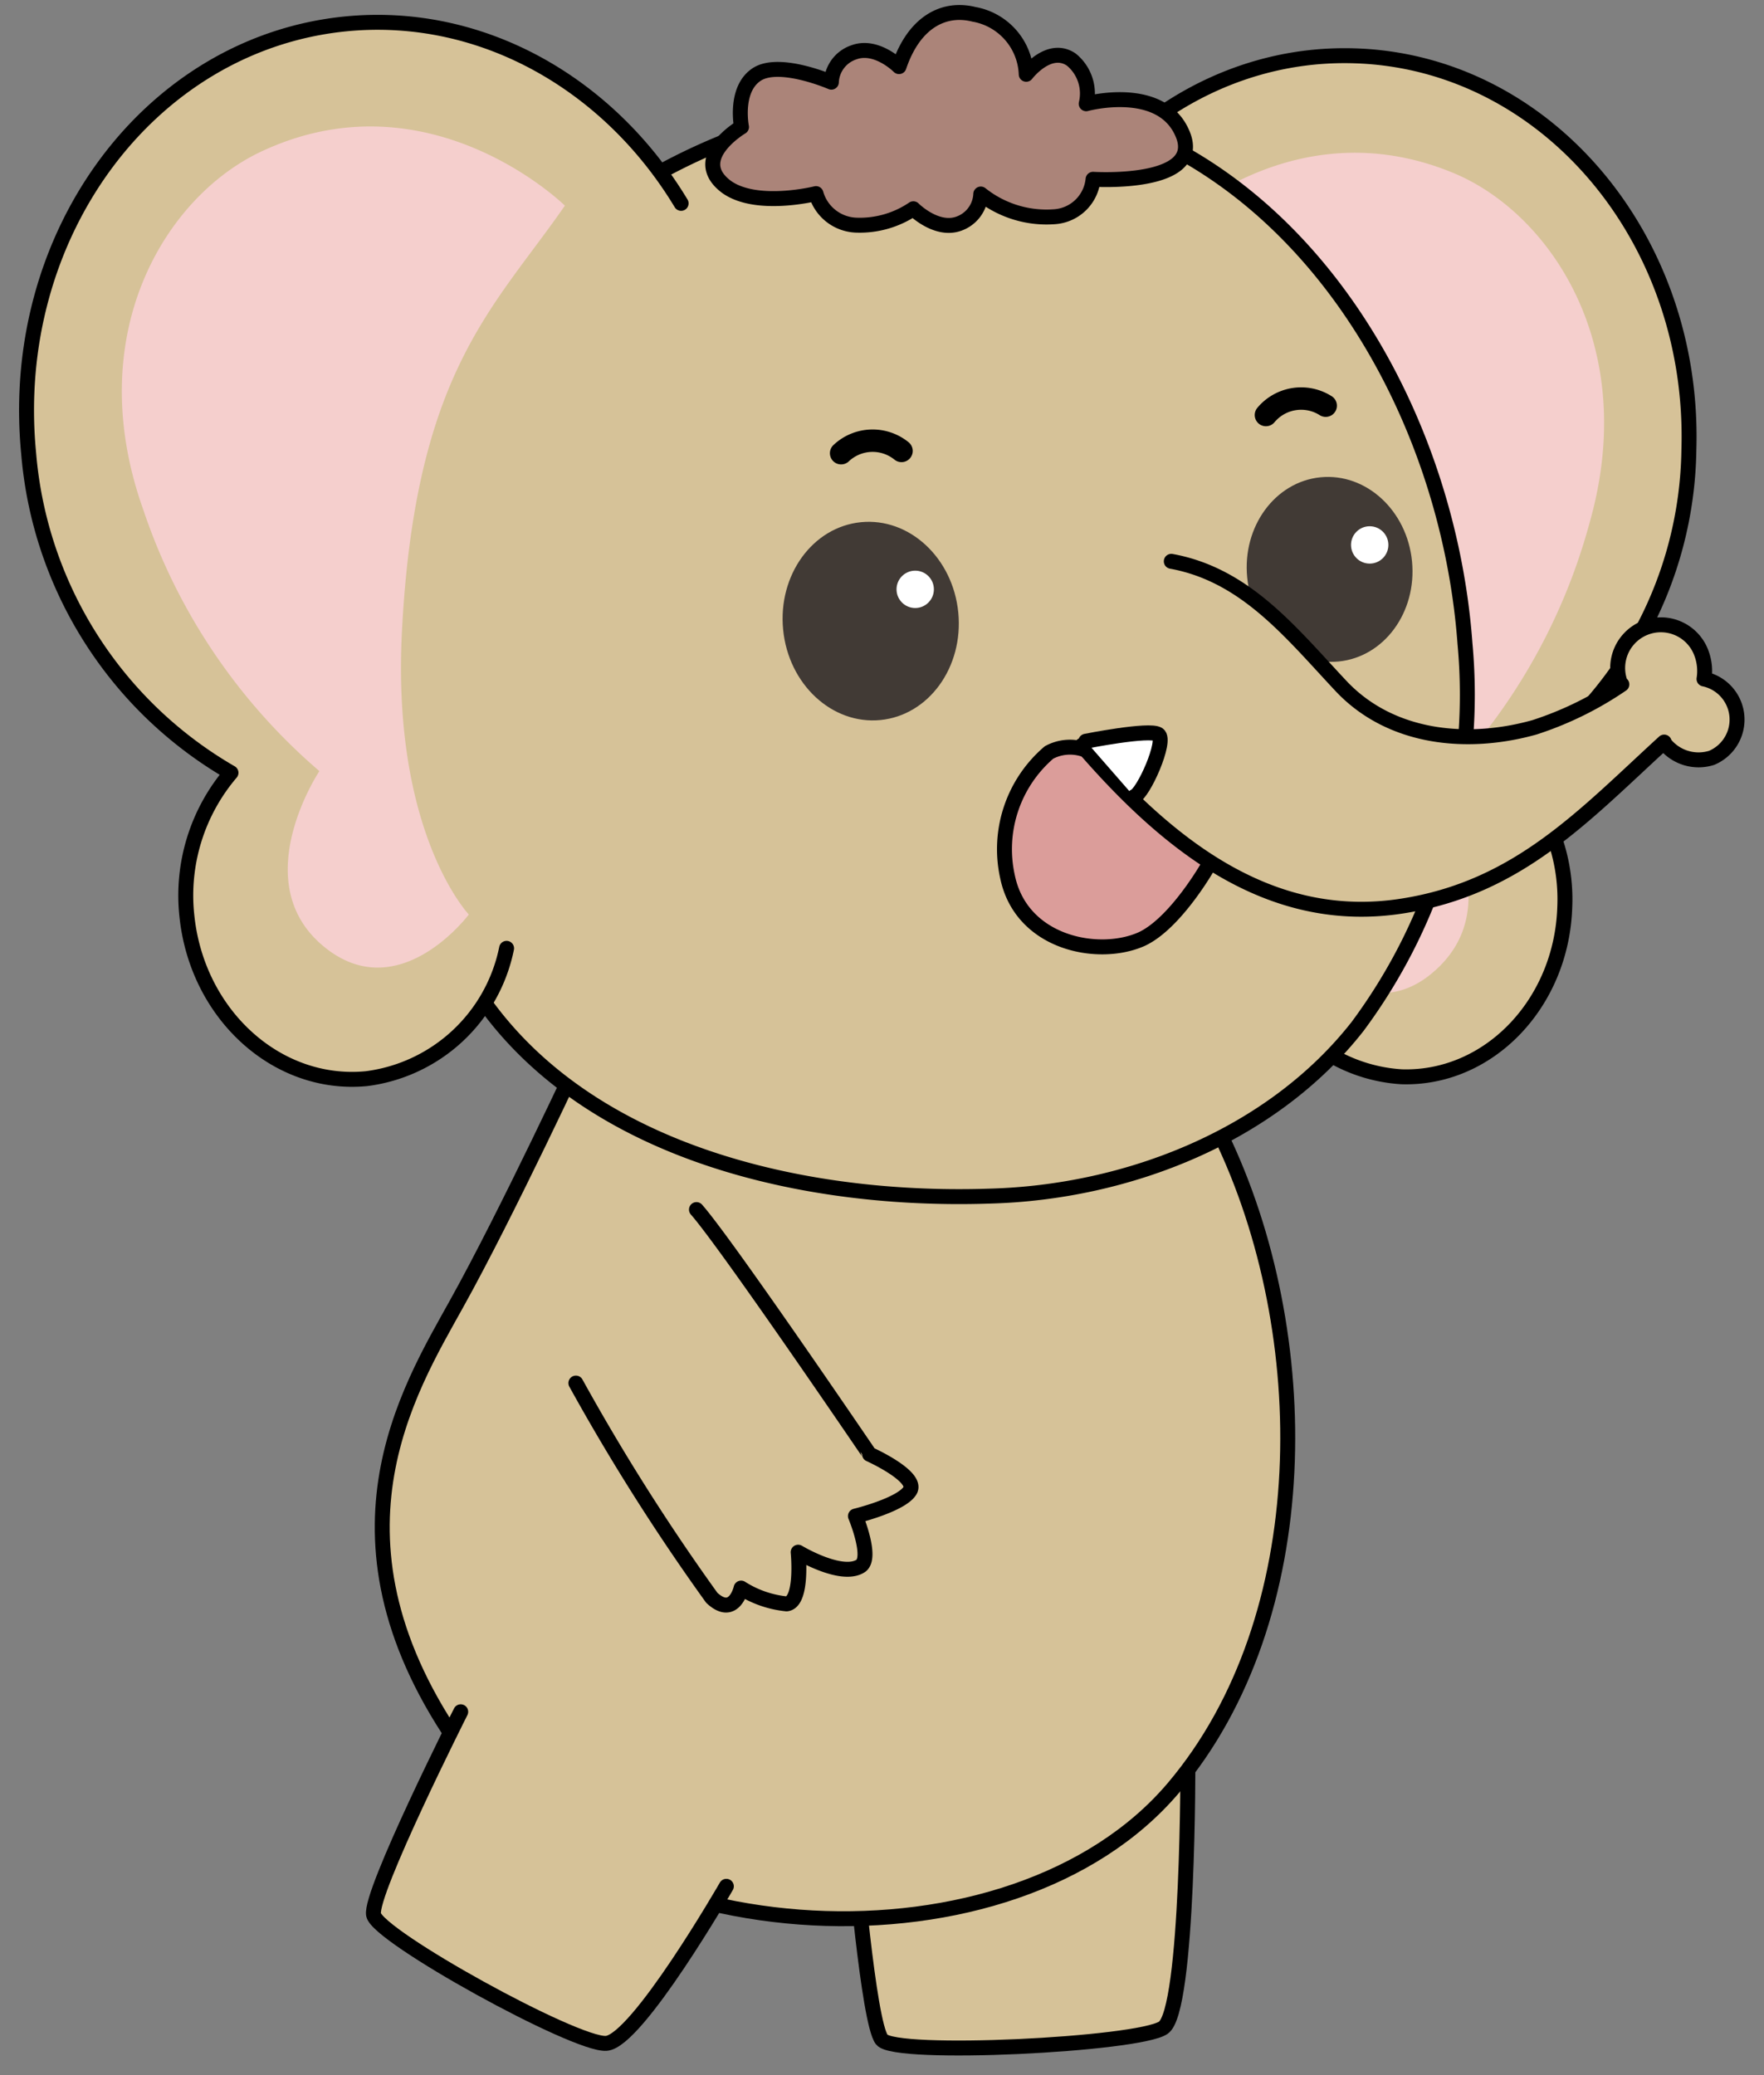 <svg id="图层_2" data-name="图层 2" xmlns="http://www.w3.org/2000/svg" viewBox="0 0 85 100"><rect x="0" y="0" width="85" height="100" fill="#808080" stroke="none"/><defs><style>.cls-1{fill:#d6c298;}.cls-1,.cls-3,.cls-6,.cls-7,.cls-8{stroke:#000;stroke-linecap:round;stroke-linejoin:round;}.cls-1,.cls-3,.cls-7,.cls-8{stroke-width:0.72px;}.cls-2{fill:#f5cfcd;}.cls-3{fill:#ab8479;}.cls-4{fill:#413a35;}.cls-5,.cls-8{fill:#fff;}.cls-6{fill:none;stroke-width:1.08px;}.cls-7{fill:#db9d9a;}</style></defs><g id="_2" data-name="2"><path class="cls-1" d="M41.14,89s.7,8.46,1.35,9.29,12.32.25,13.56-.57,1.19-13,1.19-13"/><path class="cls-1" d="M58.83,54.72c4.6,9.54,4.64,23.25-2.28,31.43-7.76,9.17-27.2,8.18-34.31-1.86S19.69,67,22,62.83c2.44-4.38,6.08-12.21,6.08-12.21"/><path class="cls-1" d="M27.75,66.65A102.68,102.68,0,0,0,34.3,77c1.08,1,1.41-.47,1.41-.47a5,5,0,0,0,2.19.76c.8-.08.56-2.49.56-2.49s2.07,1.25,3,.67c.61-.38-.24-2.41-.24-2.41s2.22-.54,2.63-1.23-1.95-1.75-1.95-1.75S35,59.92,33.56,58.29"/><path class="cls-1" d="M22.2,82.49S17.8,91.22,18,92.27s9.72,6.3,11.21,6.2S35,90.9,35,90.9"/><path class="cls-1" d="M50.2,12.09c3-5.78,8.67-9.6,15.07-9.4,9.22.28,16.43,8.8,16.11,19a19,19,0,0,1-8.44,15.52,8.82,8.82,0,0,1,2.46,6.49c-.14,4.65-3.66,8.32-7.86,8.19a7.67,7.67,0,0,1-6.93-5.64"/><path class="cls-2" d="M55.45,11.78c3.72,4.71,7.68,7.48,9.13,19.94,1.12,9.7-2.35,13.86-2.35,13.86S65.7,49.67,69,46.9c4-3.33-.06-8.67-.06-8.67a28.68,28.68,0,0,0,7.67-13.09c2.42-8.58-2-14.95-6.64-16.83C61.62,4.9,55.45,11.78,55.45,11.78Z"/><path class="cls-1" d="M30.58,9A29.43,29.43,0,0,1,48.73,4.83C61.81,6,69.7,18.87,70.59,31a26.81,26.81,0,0,1-5.17,18.46c-4.15,5.3-11.12,8-17.71,8.18-9.68.33-21.32-2.49-25.86-11.83"/><path class="cls-1" d="M32.82,9.8C29.36,4.06,23.24.51,16.67,1.15,7.2,2.08.36,11.34,1.38,21.84a19.64,19.64,0,0,0,9.75,15.4A9.11,9.11,0,0,0,9,44.09c.47,4.78,4.34,8.31,8.66,7.89a7.91,7.91,0,0,0,6.75-6.28"/><path class="cls-3" d="M43.32,3.21C44.05,1.05,45.49.33,46.93.69a3.05,3.05,0,0,1,2.52,2.89s1.09-1.44,2.17-.71A2.11,2.11,0,0,1,52.34,5S56,4,57,6.49s-4.33,2.15-4.33,2.15a2,2,0,0,1-1.81,1.8,5.08,5.08,0,0,1-3.6-1.09,1.59,1.59,0,0,1-1.09,1.44c-1.08.36-2.16-.73-2.16-.73a4.6,4.6,0,0,1-2.75.79,2.09,2.09,0,0,1-1.94-1.52S36.45,10.05,35,9c-1.82-1.37.73-2.88.73-2.88s-.36-1.81.73-2.53,3.6.37,3.6.37a1.59,1.59,0,0,1,1.09-1.44C42.24,2.12,43.32,3.21,43.32,3.21Z"/><ellipse class="cls-4" cx="41.95" cy="29.93" rx="4.24" ry="4.79" transform="translate(-2.71 4.23) rotate(-5.59)"/><circle class="cls-5" cx="44.1" cy="28.4" r="0.9"/><path class="cls-6" d="M40.53,21.84a2.21,2.21,0,0,1,2.91-.11"/><ellipse class="cls-4" cx="64.07" cy="27.44" rx="3.99" ry="4.46" transform="translate(-2.37 6.37) rotate(-5.59)"/><circle class="cls-5" cx="66" cy="26.26" r="0.9"/><path class="cls-6" d="M63.88,19.55A2.21,2.21,0,0,0,61,20"/><path class="cls-7" d="M58.21,41.74S56.64,44.51,55,45.26c-2.08.92-5.78.2-6.45-3a6.13,6.13,0,0,1,2-6,2.13,2.13,0,0,1,2.31.19"/><path class="cls-1" d="M56.44,27.05c3.58.65,5.76,3.43,8.17,6s6.12,2.9,9.33,2a16.35,16.35,0,0,0,4.21-2.07.31.31,0,0,1-.09-.12A2.06,2.06,0,0,1,82,31.52a2.45,2.45,0,0,1,.11,1.2,2,2,0,0,1,.37,3.8,2.09,2.09,0,0,1-2.2-.61.43.43,0,0,1-.09-.15c-3.85,3.52-7,7-12.55,7.89-6.47,1.05-11.43-3-15.51-7.73"/><path class="cls-8" d="M52.32,35.72s3.06-.61,3.49-.33-.72,2.87-1.16,3"/><path class="cls-2" d="M27.22,9.91c-3.42,4.94-7.2,8-7.85,20.48-.51,9.75,3.22,13.68,3.22,13.68s-3.21,4.3-6.72,1.75c-4.21-3.07-.48-8.66-.48-8.66A28.55,28.55,0,0,1,6.91,24.58c-3-8.4,1-15,5.56-17.22C20.63,3.43,27.22,9.91,27.22,9.91Z"/></g></svg>